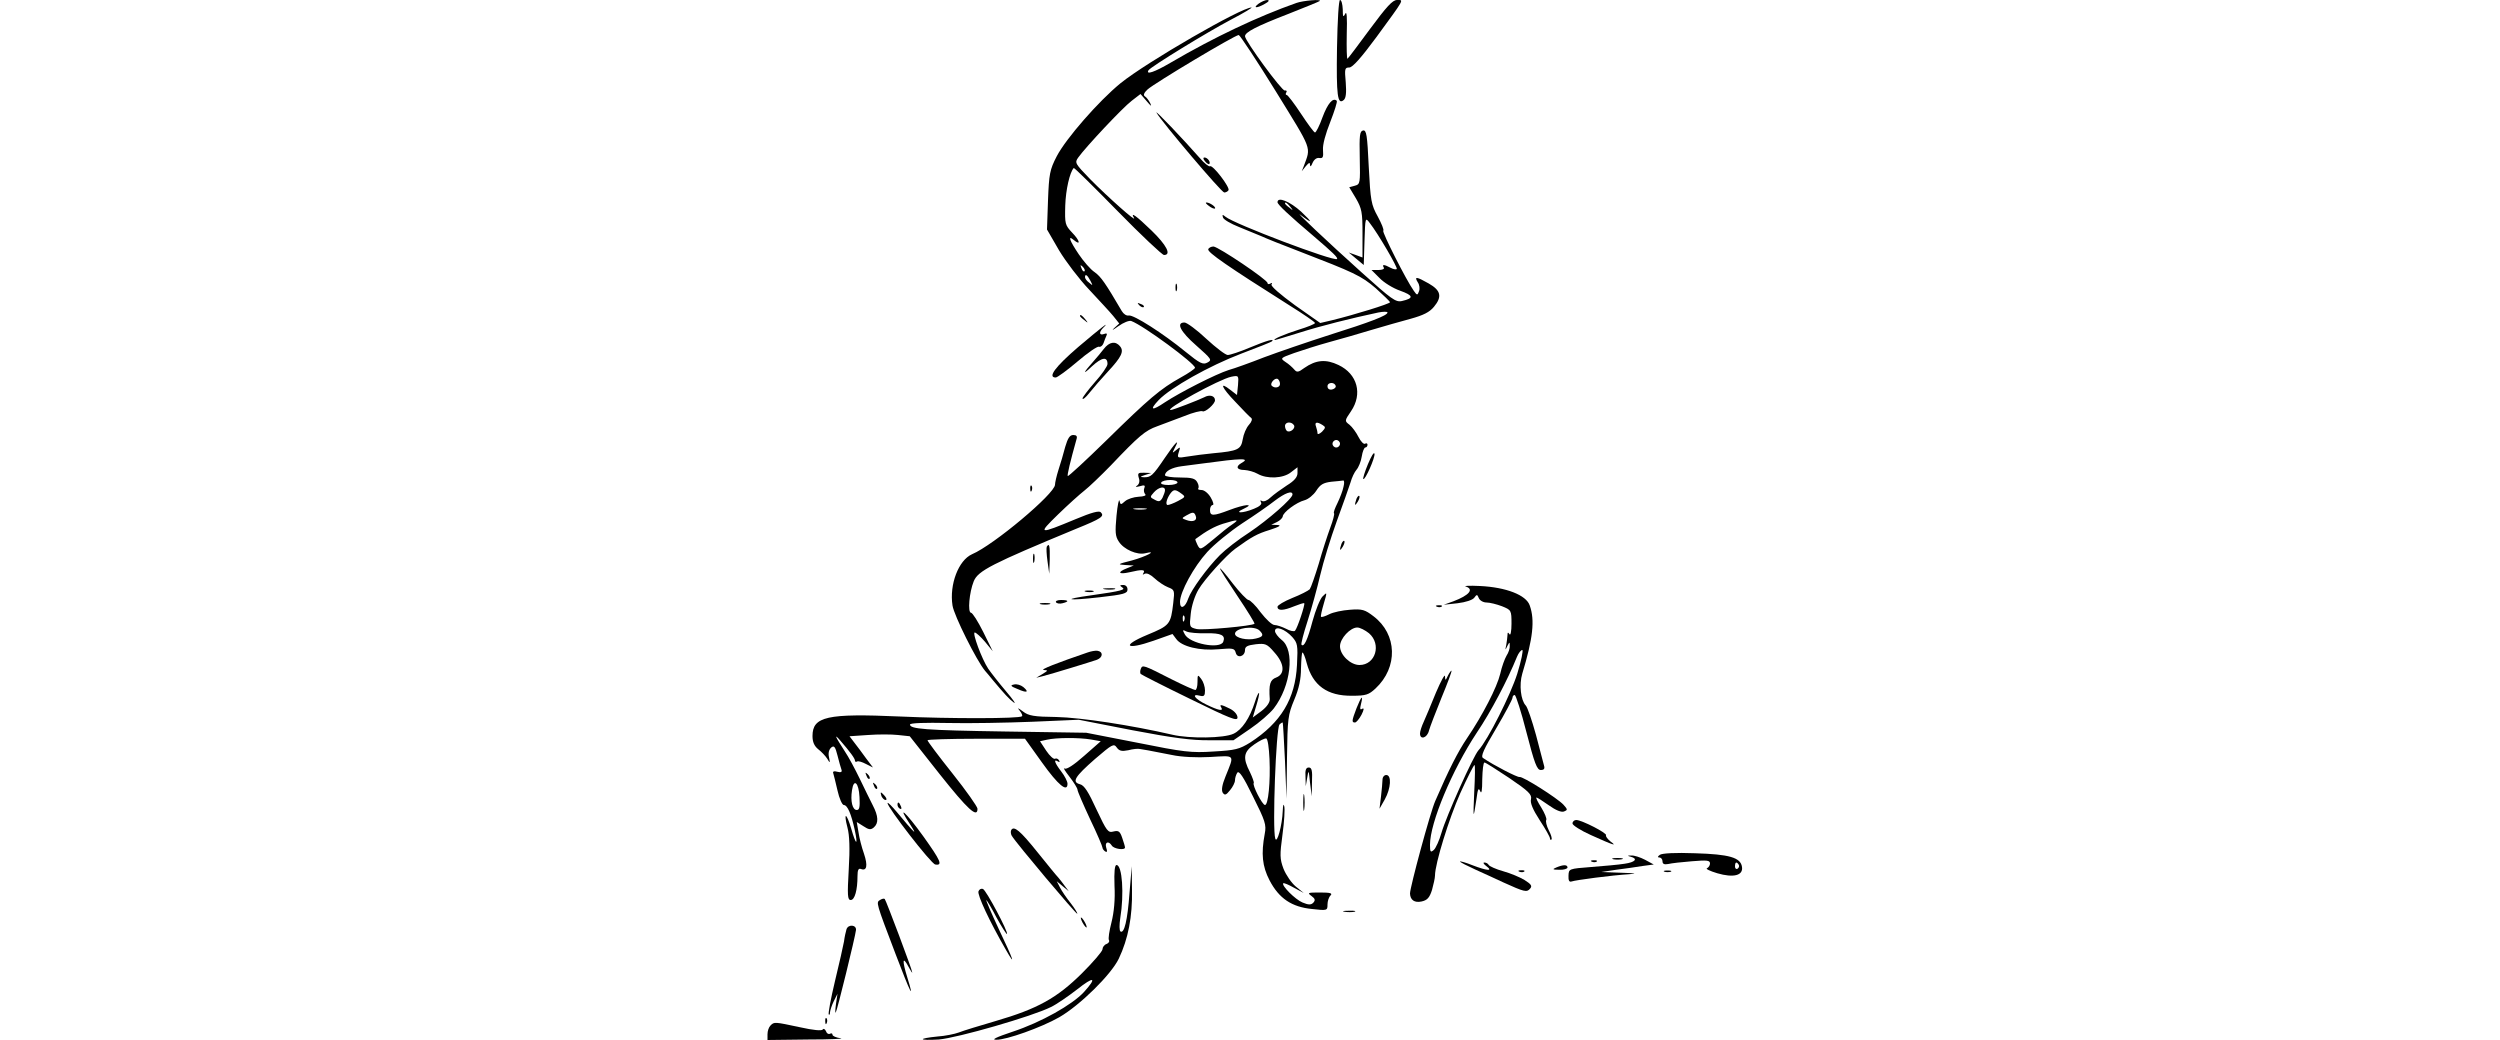 <?xml version="1.0" standalone="no"?>
<!DOCTYPE svg PUBLIC "-//W3C//DTD SVG 20010904//EN"
 "http://www.w3.org/TR/2001/REC-SVG-20010904/DTD/svg10.dtd">
<svg version="1.0" xmlns="http://www.w3.org/2000/svg"
 width="1000pt" height="416pt" viewBox="0 0 1000 416"
 preserveAspectRatio="xMidYMid meet">

<g transform="translate(0,416) scale(0.1,-0.1)"
fill="#000000" stroke="none">
<path d="M5034 4145 c-24 -18 -7 -19 26 0 16 9 19 14 9 15 -8 0 -24 -7 -35
-15z"/>
<path d="M5185 4148 c-153 -54 -327 -136 -503 -239 -63 -37 -100 -50 -88 -30
9 14 234 152 331 203 50 26 86 48 81 48 -39 1 -419 -218 -524 -303 -88 -72
-218 -221 -255 -292 -28 -54 -31 -71 -35 -177 l-4 -116 48 -83 c27 -45 81
-116 121 -158 39 -42 83 -89 96 -105 l24 -30 -21 -19 c-11 -11 -4 -7 17 8 21
15 44 24 52 21 49 -18 255 -170 255 -187 0 -4 -26 -22 -57 -39 -81 -45 -127
-84 -298 -252 -82 -80 -152 -145 -154 -142 -3 3 10 58 35 147 4 12 0 17 -13
17 -14 0 -22 -13 -32 -47 -7 -27 -19 -68 -27 -92 -8 -25 -14 -52 -14 -60 -1
-36 -245 -241 -332 -278 -54 -24 -91 -121 -78 -205 6 -40 96 -220 130 -261 6
-7 20 -23 31 -37 46 -55 65 -76 84 -90 11 -8 -3 12 -31 45 -28 33 -60 74 -71
90 -26 39 -65 145 -54 145 5 0 24 -17 41 -37 l31 -38 -38 77 c-21 42 -43 77
-49 77 -14 1 -7 82 11 126 17 42 72 70 410 210 101 41 114 50 98 66 -7 7 -37
-1 -99 -27 -152 -63 -154 -62 -72 18 40 39 88 82 106 96 18 14 65 59 105 100
113 119 138 140 186 157 26 10 74 28 109 41 34 14 67 22 72 19 10 -6 50 29 50
44 0 18 -22 24 -43 12 -27 -13 -125 -51 -134 -51 -30 0 196 124 242 133 30 6
30 5 27 -34 l-4 -39 -26 20 c-47 37 -36 10 19 -47 30 -32 58 -61 64 -65 5 -4
2 -15 -9 -27 -11 -12 -22 -38 -25 -58 -7 -41 -19 -47 -118 -56 -32 -3 -78 -9
-102 -13 -42 -7 -43 -6 -36 17 7 22 7 23 -10 9 -17 -14 -17 -14 -6 8 23 43 1
21 -40 -40 -48 -71 -56 -78 -84 -77 -16 1 -16 2 5 9 l25 8 -28 1 c-25 1 -27
-2 -22 -20 5 -13 2 -25 -6 -31 -10 -6 -6 -7 10 -3 19 6 23 4 18 -8 -3 -8 -1
-19 4 -24 5 -5 -5 -9 -27 -10 -19 -1 -44 -9 -54 -18 -17 -15 -18 -15 -22 2 -2
10 -8 -17 -12 -60 -6 -65 -5 -82 9 -103 20 -32 74 -55 106 -47 53 13 4 -13
-54 -29 -56 -14 -59 -16 -27 -18 l35 -2 -27 -11 c-41 -16 -34 -26 10 -16 51
12 64 11 56 -3 -5 -7 -3 -8 5 -3 8 4 23 -3 39 -18 15 -14 39 -30 54 -36 26
-10 27 -12 21 -63 -10 -86 -14 -90 -103 -127 -106 -44 -88 -63 24 -24 l76 27
15 -20 c21 -30 94 -48 169 -41 58 5 64 4 69 -14 6 -24 37 -15 37 11 0 14 10
19 43 23 38 4 45 2 74 -32 41 -45 44 -87 8 -101 -25 -9 -30 -28 -26 -86 1 -13
-11 -31 -33 -48 l-35 -26 14 47 c8 26 13 49 11 51 -2 2 -10 -14 -16 -35 -21
-66 -52 -112 -86 -128 -38 -18 -175 -20 -244 -4 -164 38 -367 69 -464 71 -91
1 -112 5 -134 22 -21 16 -24 16 -13 3 8 -10 12 -20 9 -22 -9 -10 -292 -10
-488 -1 -292 13 -350 0 -350 -78 0 -24 7 -40 23 -53 13 -10 29 -27 36 -38 11
-19 12 -18 7 6 -4 17 0 31 9 39 11 9 16 4 25 -32 6 -24 13 -49 16 -57 3 -9 -2
-12 -17 -8 -13 4 -19 1 -16 -6 2 -7 10 -38 17 -69 7 -32 19 -58 25 -58 15 0
30 -36 44 -100 14 -65 5 -62 -14 5 -19 65 -32 69 -15 4 8 -30 10 -83 5 -166
-6 -105 -5 -123 8 -123 16 0 27 40 27 96 0 24 4 32 14 28 23 -9 28 13 12 61
-9 25 -19 64 -22 86 l-7 41 27 -17 c21 -14 29 -15 41 -5 20 17 19 45 -4 89
-10 20 -34 68 -52 106 -19 39 -45 88 -60 110 -39 60 -44 73 -18 43 39 -45 59
-72 59 -81 0 -4 4 -6 8 -3 5 3 21 -2 36 -10 l28 -14 -28 37 c-15 21 -36 49
-47 63 l-19 25 74 5 c40 3 94 3 120 0 l47 -5 120 -152 c112 -141 151 -177 151
-138 0 8 -45 72 -100 141 -55 69 -100 129 -100 133 0 3 88 6 195 6 l195 0 68
-95 c65 -91 102 -121 102 -85 0 9 -11 31 -25 49 -27 35 -32 52 -13 40 7 -4 8
-3 4 5 -4 6 -11 9 -16 6 -5 -3 -21 11 -35 32 l-25 38 27 6 c38 9 130 9 177 1
l39 -7 -66 -58 c-43 -38 -71 -56 -79 -51 -7 5 2 -10 20 -33 17 -22 32 -46 32
-52 0 -6 23 -59 50 -117 28 -58 50 -110 50 -115 0 -4 5 -11 11 -15 8 -4 9 0 4
15 -7 23 9 29 22 9 8 -14 53 -20 53 -8 0 4 -5 21 -11 38 -9 27 -15 31 -35 26
-22 -6 -27 1 -68 88 -32 70 -49 97 -66 101 -34 9 -21 30 60 101 69 59 75 63
87 46 10 -14 20 -16 46 -11 18 5 39 7 47 5 16 -2 30 -5 128 -24 37 -8 99 -11
153 -8 102 6 97 12 61 -78 -14 -34 -17 -55 -11 -65 8 -11 13 -10 29 10 11 13
20 31 20 40 0 9 4 22 9 30 7 10 24 -15 63 -95 49 -98 54 -113 47 -149 -15 -80
-10 -130 19 -186 38 -73 89 -107 170 -115 61 -7 62 -6 62 18 0 13 5 29 12 36
9 9 0 12 -42 12 -49 0 -52 -1 -34 -14 15 -11 16 -17 7 -27 -9 -9 -19 -9 -43 1
-29 12 -85 68 -77 77 3 2 22 -6 43 -18 l39 -21 -32 26 c-17 14 -39 46 -49 71
-15 40 -15 55 -4 137 7 51 10 102 7 113 -3 12 -5 5 -6 -18 -2 -57 -23 -135
-30 -111 -12 37 3 442 17 456 6 6 13 10 13 7 1 -2 5 -71 9 -154 l6 -150 2 166
c2 155 4 170 29 230 19 45 27 83 27 126 1 35 3 63 6 63 3 0 11 -19 17 -43 24
-89 82 -131 181 -130 56 0 67 4 94 29 91 85 87 217 -8 289 -34 26 -45 30 -94
26 -30 -2 -68 -10 -83 -18 -16 -8 -31 -13 -33 -10 -2 2 3 25 11 52 14 48 14
48 -5 29 -10 -10 -28 -55 -40 -99 -20 -75 -34 -105 -44 -94 -3 2 8 45 24 94
16 50 39 133 51 185 12 52 42 149 66 215 24 66 49 136 55 155 5 19 16 42 24
51 8 9 18 33 21 53 3 20 10 36 14 36 5 0 9 5 9 11 0 5 -4 8 -10 4 -5 -3 -17 9
-26 27 -9 18 -25 40 -36 49 -20 15 -20 16 6 54 47 69 26 149 -50 185 -50 24
-90 21 -137 -12 -24 -18 -30 -18 -40 -6 -7 8 -22 22 -35 30 -22 15 -21 16 35
36 32 11 94 31 138 43 44 12 121 34 170 49 50 15 121 35 158 45 50 14 75 26
93 48 33 40 28 65 -21 93 -49 28 -59 29 -44 5 7 -10 9 -26 5 -36 -6 -17 -8
-17 -21 2 -30 42 -127 234 -122 240 4 3 -7 29 -22 57 -26 47 -29 62 -36 199
-6 127 -9 148 -23 145 -13 -3 -15 -19 -13 -109 2 -102 2 -106 -20 -112 l-22
-6 27 -45 c23 -40 26 -55 26 -140 l0 -96 -27 10 -28 10 30 -25 30 -25 3 96 c3
95 3 96 21 72 33 -42 113 -179 108 -184 -3 -3 -14 -1 -25 5 -26 14 -35 14 -27
1 4 -6 -6 -10 -21 -10 l-28 0 32 -32 c17 -18 54 -41 83 -51 53 -19 55 -30 7
-41 -25 -6 -42 7 -160 113 -138 124 -280 258 -244 230 47 -36 48 -30 1 14 -45
41 -95 62 -95 38 0 -9 47 -53 145 -136 76 -65 98 -86 93 -91 -12 -11 -411 140
-446 169 -12 10 -14 9 -10 -3 2 -8 31 -25 64 -38 32 -13 73 -30 90 -37 17 -8
84 -35 150 -60 220 -85 249 -98 307 -148 31 -28 57 -53 57 -56 0 -6 -142 -50
-232 -72 l-47 -11 -101 71 c-59 43 -98 77 -94 83 4 7 2 8 -4 4 -7 -4 -12 -3
-12 2 0 13 -195 144 -216 146 -9 0 -19 -5 -21 -11 -4 -12 77 -68 324 -224 56
-35 103 -67 103 -71 0 -4 -30 -16 -66 -27 -57 -18 -108 -40 -94 -41 3 0 48 14
100 30 85 27 205 57 313 80 20 4 37 4 37 0 0 -12 -68 -38 -233 -90 -87 -28
-204 -68 -260 -89 -56 -22 -120 -45 -142 -51 -51 -16 -196 -90 -255 -129 -53
-36 -64 -32 -25 9 48 50 203 137 329 185 66 25 122 47 124 50 12 12 -21 3 -88
-25 -40 -17 -80 -30 -89 -30 -9 0 -47 29 -86 65 -38 36 -78 65 -87 65 -35 0
-17 -36 47 -92 61 -54 64 -58 45 -68 -18 -10 -30 -4 -88 43 -89 73 -208 149
-227 145 -9 -2 -21 6 -28 18 -65 111 -83 137 -108 155 -17 11 -45 44 -64 72
-37 55 -45 78 -20 57 29 -24 25 -3 -6 29 -29 31 -30 35 -28 109 2 63 18 133
34 150 2 2 81 -76 175 -172 95 -97 179 -176 186 -176 31 0 10 40 -50 98 -61
59 -86 77 -70 50 12 -20 -104 83 -175 155 -61 63 -63 66 -48 87 29 41 178 200
214 227 l35 27 25 -29 c17 -20 21 -23 14 -8 -6 12 -16 25 -22 28 -7 5 -2 15
11 27 27 25 350 218 365 218 5 -1 72 -102 148 -225 149 -242 141 -220 112
-300 l-8 -20 16 20 c13 15 17 17 17 5 1 -9 5 -5 10 8 6 14 17 22 27 20 15 -2
17 3 15 32 -2 21 10 64 29 112 17 44 29 81 26 85 -15 14 -36 -10 -57 -66 -12
-34 -26 -61 -30 -61 -4 0 -29 34 -56 75 -27 41 -53 75 -57 75 -5 0 -5 5 -2 10
4 6 1 9 -6 8 -11 -3 -158 197 -159 217 0 16 43 39 175 90 66 26 122 49 124 51
9 8 -66 2 -94 -8z m-24 -815 c13 -16 12 -17 -3 -4 -10 7 -18 15 -18 17 0 8 8
3 21 -13z m-823 -258 c-3 -3 -9 2 -12 12 -6 14 -5 15 5 6 7 -7 10 -15 7 -18z
m23 -37 c11 -21 11 -22 -4 -9 -10 7 -17 17 -17 22 0 15 9 10 21 -13z m759
-414 c0 -14 -21 -19 -33 -7 -9 9 13 34 24 27 5 -3 9 -12 9 -20z m223 -9 c1 -5
-6 -11 -15 -13 -11 -2 -18 3 -18 13 0 17 30 18 33 0z m-167 -156 c7 -12 -15
-31 -28 -23 -4 3 -8 12 -8 20 0 17 26 19 36 3z m114 1 c13 -8 13 -11 -2 -27
-10 -9 -18 -12 -18 -6 0 6 -3 18 -6 27 -7 18 4 20 26 6z m70 -75 c0 -8 -7 -15
-15 -15 -8 0 -15 7 -15 15 0 8 7 15 15 15 8 0 15 -7 15 -15z m-394 -77 c-25
-14 -19 -28 12 -28 15 -1 38 -7 52 -15 38 -22 103 -19 134 6 l26 20 0 -23 c0
-16 -12 -31 -43 -50 -23 -15 -52 -36 -65 -48 -12 -12 -27 -18 -34 -14 -7 4 -8
3 -4 -5 5 -7 -5 -17 -28 -26 -46 -19 -83 -19 -41 0 47 22 3 18 -57 -5 -66 -25
-78 -25 -78 0 0 11 5 20 11 20 5 0 2 13 -8 30 -10 17 -26 30 -37 30 -11 0 -16
3 -13 6 3 4 2 15 -4 25 -8 15 -21 19 -69 19 -33 0 -60 4 -60 9 0 16 27 31 66
36 21 3 59 8 84 11 161 22 192 22 156 2z m-256 -78 c0 -5 -16 -10 -36 -10 -21
0 -33 4 -29 10 3 6 19 10 36 10 16 0 29 -4 29 -10z m664 -17 c-3 -16 -14 -44
-24 -65 -10 -20 -17 -38 -14 -41 3 -2 -4 -29 -15 -58 -11 -30 -32 -94 -46
-144 -15 -49 -31 -95 -36 -102 -6 -6 -37 -22 -70 -35 -32 -13 -59 -29 -59 -35
0 -17 23 -16 67 2 20 8 38 14 40 12 4 -5 -27 -99 -37 -110 -3 -4 -20 -1 -36 8
-16 8 -37 15 -46 15 -10 0 -34 23 -55 50 -20 28 -43 50 -49 50 -6 0 -35 30
-63 66 -28 37 -51 64 -51 60 0 -4 32 -54 71 -112 39 -58 69 -107 67 -109 -9
-9 -207 -27 -232 -21 -28 7 -29 8 -23 61 3 31 16 72 31 97 23 40 112 138 147
163 66 48 88 60 137 75 40 13 49 19 32 20 l-25 1 23 11 c12 6 22 16 23 22 0
16 55 57 87 65 15 4 36 21 47 38 16 25 28 32 60 36 22 2 43 4 48 5 4 1 5 -10
1 -25z m-714 -14 c0 -6 -5 -19 -10 -30 -9 -16 -15 -17 -31 -8 -20 10 -20 11
-3 30 19 21 44 26 44 8z m65 -13 c18 -13 17 -14 -13 -30 -17 -9 -36 -16 -41
-16 -11 0 -4 27 12 48 12 15 19 15 42 -2z m445 -4 c0 -16 -97 -101 -173 -152
-44 -28 -96 -69 -117 -90 -51 -51 -115 -139 -127 -174 -12 -37 -33 -46 -33
-14 0 40 55 141 109 200 28 31 91 82 139 114 48 31 107 72 131 91 42 32 71 42
71 25z m-587 -59 c-13 -2 -33 -2 -45 0 -13 2 -3 4 22 4 25 0 35 -2 23 -4z
m200 -27 c7 -18 -11 -26 -38 -16 -19 7 -19 7 0 18 26 15 32 15 38 -2z m147
-33 c-14 -9 -48 -36 -77 -61 -51 -42 -52 -43 -63 -22 -6 12 -10 23 -8 24 46
34 76 50 110 61 59 18 67 18 38 -2z m-193 -385 c-3 -8 -6 -5 -6 6 -1 11 2 17
5 13 3 -3 4 -12 1 -19z m301 -40 c18 -18 15 -25 -14 -32 -35 -9 -84 2 -84 19
0 23 77 34 98 13z m131 -26 c21 -24 23 -32 19 -111 -7 -137 -64 -231 -187
-311 -44 -27 -59 -31 -147 -36 -89 -6 -120 -2 -304 35 l-205 40 -325 5 c-323
5 -380 10 -380 28 0 6 60 8 153 6 83 -2 235 1 337 5 l185 8 215 -42 c163 -31
238 -41 310 -40 l94 0 67 46 c37 25 79 62 94 81 69 90 85 233 32 274 -15 12
-27 28 -27 36 0 22 40 8 69 -24z m307 15 c51 -44 26 -127 -38 -127 -36 0 -78
40 -78 75 0 31 41 75 69 75 11 0 32 -11 47 -23z m-651 0 c60 1 78 -8 68 -34
-12 -31 -135 -8 -154 30 -10 18 -9 19 7 11 11 -5 46 -8 79 -7z m253 -503 c4
-92 -5 -184 -18 -184 -11 0 -52 81 -45 88 2 2 -5 22 -15 43 -30 58 -26 82 18
112 20 14 42 25 47 23 6 -1 11 -38 13 -82z m-1640 -152 c2 -40 0 -52 -11 -52
-17 0 -26 35 -19 79 7 49 27 31 30 -27z"/>
<path d="M5348 3968 c-3 -191 2 -229 27 -208 9 8 11 29 8 70 -5 55 -4 60 14
60 13 0 47 38 109 122 114 156 110 148 82 148 -18 0 -42 -27 -108 -116 -47
-64 -87 -117 -90 -119 -3 -2 -4 43 -3 98 2 68 0 95 -6 82 -8 -16 -10 -13 -10
18 -1 20 -5 37 -11 37 -5 0 -10 -78 -12 -192z"/>
<path d="M4626 3709 c22 -38 260 -319 271 -319 6 0 14 4 17 9 7 11 -63 103
-74 96 -4 -3 -23 12 -41 33 -64 73 -182 197 -173 181z"/>
<path d="M4820 3515 c7 -9 15 -13 17 -11 7 7 -7 26 -19 26 -6 0 -6 -6 2 -15z"/>
<path d="M4836 3336 c10 -8 21 -12 24 -10 5 6 -21 24 -34 24 -6 0 -1 -6 10
-14z"/>
<path d="M4702 3010 c0 -14 2 -19 5 -12 2 6 2 18 0 25 -3 6 -5 1 -5 -13z"/>
<path d="M4557 2939 c7 -7 15 -10 18 -7 3 3 -2 9 -12 12 -14 6 -15 5 -6 -5z"/>
<path d="M4320 2896 c0 -2 8 -10 18 -17 15 -13 16 -12 3 4 -13 16 -21 21 -21
13z"/>
<path d="M4313 2772 c-92 -79 -124 -122 -90 -122 6 0 46 29 87 64 41 35 80 62
86 59 6 -2 14 4 18 14 3 10 9 24 12 31 4 8 0 10 -10 6 -19 -7 -21 7 -4 24 33
33 -7 2 -99 -76z"/>
<path d="M4415 2764 c-11 -14 -29 -36 -40 -48 -43 -48 -47 -59 -8 -22 40 37
63 41 63 10 0 -9 -22 -41 -50 -72 -27 -31 -50 -61 -50 -66 1 -6 13 4 28 23 15
19 48 57 74 85 54 58 65 81 48 101 -18 22 -43 18 -65 -11z"/>
<path d="M5472 2304 c-13 -31 -21 -58 -19 -60 7 -7 48 86 45 101 -2 9 -13 -10
-26 -41z"/>
<path d="M4121 2204 c0 -11 3 -14 6 -6 3 7 2 16 -1 19 -3 4 -6 -2 -5 -13z"/>
<path d="M5426 2165 c-9 -26 -7 -32 5 -12 6 10 9 21 6 23 -2 3 -7 -2 -11 -11z"/>
<path d="M5366 1985 c-9 -26 -7 -32 5 -12 6 10 9 21 6 23 -2 3 -7 -2 -11 -11z"/>
<path d="M4187 1973 c-2 -5 -1 -30 3 -58 l7 -50 2 58 c1 54 -2 67 -12 50z"/>
<path d="M4132 1925 c0 -16 2 -22 5 -12 2 9 2 23 0 30 -3 6 -5 -1 -5 -18z"/>
<path d="M4488 1811 c17 -10 -2 -15 -121 -32 -124 -17 -100 -23 32 -8 96 11
111 15 111 31 0 11 -7 18 -17 18 -14 0 -15 -2 -5 -9z"/>
<path d="M5863 1814 c34 -11 14 -35 -49 -59 l-39 -14 55 6 c33 4 60 13 67 22
10 14 12 14 18 -1 4 -10 18 -18 31 -18 13 0 41 -7 62 -15 37 -15 38 -16 38
-70 0 -30 -4 -49 -8 -42 -6 9 -8 8 -8 -3 0 -8 -3 -26 -5 -40 -5 -22 -4 -22 4
-5 9 18 10 18 10 2 1 -10 -5 -28 -13 -40 -7 -12 -19 -44 -25 -72 -13 -54 -70
-165 -133 -258 -36 -53 -73 -126 -127 -251 -20 -45 -101 -345 -101 -370 1 -26
18 -38 46 -32 23 5 32 15 42 46 6 22 12 48 12 58 0 47 56 228 101 329 28 62
54 113 57 113 3 0 2 -48 -1 -107 -5 -110 -4 -116 9 -28 5 39 8 46 15 30 5 -13
8 3 8 48 1 37 4 67 9 67 4 0 48 -28 99 -62 78 -53 91 -66 87 -85 -4 -14 7 -41
35 -84 23 -35 41 -67 41 -73 0 -5 3 -7 6 -4 3 4 -2 20 -11 37 -9 18 -13 36
-10 41 3 5 -6 27 -20 50 -14 22 -23 40 -19 40 3 0 25 -14 49 -31 28 -20 50
-29 61 -25 15 6 15 8 -2 27 -24 26 -164 115 -176 111 -8 -2 -102 46 -146 76
-10 7 3 35 53 119 36 61 65 116 65 122 0 6 4 11 9 11 4 0 26 -67 47 -150 32
-124 42 -150 57 -150 13 0 17 5 13 18 -2 9 -17 64 -32 122 -16 58 -34 111 -41
118 -20 21 -27 83 -14 127 43 142 51 214 30 273 -14 42 -95 73 -199 78 -41 2
-67 1 -57 -2z m206 -349 c-27 -85 -117 -264 -155 -306 -21 -23 -129 -264 -148
-330 -9 -31 -23 -62 -31 -69 -13 -11 -15 -8 -15 21 0 88 88 298 187 448 56 83
123 210 161 304 6 15 16 27 21 27 5 0 -4 -43 -20 -95z"/>
<path d="M4418 1803 c12 -2 30 -2 40 0 9 3 -1 5 -23 4 -22 0 -30 -2 -17 -4z"/>
<path d="M4343 1793 c9 -2 23 -2 30 0 6 3 -1 5 -18 5 -16 0 -22 -2 -12 -5z"/>
<path d="M4224 1751 c3 -5 15 -7 26 -4 28 7 25 13 -6 13 -14 0 -23 -4 -20 -9z"/>
<path d="M4163 1743 c9 -2 25 -2 35 0 9 3 1 5 -18 5 -19 0 -27 -2 -17 -5z"/>
<path d="M5748 1733 c7 -3 16 -2 19 1 4 3 -2 6 -13 5 -11 0 -14 -3 -6 -6z"/>
<path d="M4350 1550 c-123 -42 -192 -69 -175 -70 18 -1 18 -2 -5 -16 l-25 -15
25 6 c39 10 192 57 218 66 25 10 25 33 1 36 -8 1 -25 -2 -39 -7z"/>
<path d="M4563 1484 c-3 -8 -3 -17 0 -20 3 -3 91 -48 196 -99 163 -80 191 -91
191 -75 0 11 -12 26 -30 35 -34 17 -44 19 -35 5 10 -16 -11 -12 -60 12 -46 22
-62 45 -25 35 16 -4 20 0 20 21 0 15 -7 36 -15 46 -14 19 -15 18 -15 -12 0
-18 -4 -32 -9 -32 -5 0 -47 19 -93 42 -116 59 -118 60 -125 42z"/>
<path d="M5792 1458 c-10 -21 -11 -22 -12 -3 0 11 -16 -18 -36 -65 -19 -47
-41 -99 -49 -117 -8 -17 -15 -38 -15 -47 0 -27 29 -18 36 12 4 15 27 74 50
131 24 58 42 106 40 108 -1 2 -8 -7 -14 -19z"/>
<path d="M4056 1422 c-16 -3 -14 -7 14 -18 38 -17 48 -13 23 8 -10 8 -27 13
-37 10z"/>
<path d="M5426 1327 c-19 -50 -20 -57 -6 -57 5 0 17 14 26 31 10 20 11 28 3
24 -9 -6 -10 -1 -5 19 10 40 1 31 -18 -17z"/>
<path d="M5222 1053 l1 -38 6 35 c5 32 6 31 11 -20 l7 -55 1 58 c2 45 -1 57
-13 57 -11 0 -15 -10 -13 -37z"/>
<path d="M3466 1057 c3 -10 9 -15 12 -12 3 3 0 11 -7 18 -10 9 -11 8 -5 -6z"/>
<path d="M5530 1041 c0 -10 -3 -40 -6 -67 l-6 -49 21 37 c25 45 28 98 6 98 -8
0 -15 -8 -15 -19z"/>
<path d="M3496 1017 c3 -10 9 -15 12 -12 3 3 0 11 -7 18 -10 9 -11 8 -5 -6z"/>
<path d="M5213 950 c0 -30 2 -43 4 -27 2 15 2 39 0 55 -2 15 -4 2 -4 -28z"/>
<path d="M3526 975 c4 -8 11 -15 16 -15 6 0 5 6 -2 15 -7 8 -14 15 -16 15 -2
0 -1 -7 2 -15z"/>
<path d="M3550 948 c-1 -17 174 -243 191 -246 31 -5 22 15 -48 113 -70 97
-108 131 -53 48 33 -51 19 -37 -52 48 -20 24 -37 41 -38 37z"/>
<path d="M3590 941 c0 -6 4 -13 10 -16 6 -3 7 1 4 9 -7 18 -14 21 -14 7z"/>
<path d="M6290 866 c0 -7 33 -28 73 -46 93 -42 107 -46 79 -26 -12 10 -20 21
-18 25 6 8 -97 61 -119 61 -8 0 -15 -6 -15 -14z"/>
<path d="M4045 840 c-3 -6 -2 -16 2 -23 17 -29 258 -315 262 -312 2 2 -10 21
-26 42 -17 21 -36 49 -43 63 l-13 25 24 -20 24 -20 -15 20 c-8 11 -20 27 -27
35 -8 8 -45 54 -83 101 -69 86 -94 107 -105 89z"/>
<path d="M6640 741 c-10 -7 -11 -11 -2 -11 6 0 12 -7 12 -15 0 -11 7 -14 23
-11 12 3 55 8 95 11 60 5 72 4 72 -9 0 -8 -6 -16 -12 -19 -7 -2 11 -11 41 -20
65 -19 104 -9 99 25 -5 38 -51 51 -188 55 -77 3 -131 0 -140 -6z m315 -40 c3
-5 1 -12 -5 -16 -5 -3 -10 1 -10 9 0 18 6 21 15 7z"/>
<path d="M6523 733 c30 -8 18 -22 -25 -28 -24 -4 -83 -9 -133 -13 -90 -7 -90
-7 -91 -35 -1 -19 3 -26 12 -23 17 6 162 25 229 29 37 3 29 4 -30 6 l-80 3 60
9 c33 4 80 11 105 15 l45 6 -35 19 c-19 10 -44 18 -55 17 -17 0 -17 -1 -2 -5z"/>
<path d="M6453 723 c9 -2 25 -2 35 0 9 3 1 5 -18 5 -19 0 -27 -2 -17 -5z"/>
<path d="M5840 714 c0 -3 28 -17 63 -33 34 -15 83 -38 109 -50 86 -39 95 -41
108 -26 10 11 5 18 -22 35 -18 11 -56 27 -85 35 -29 8 -55 20 -58 25 -3 6 -11
10 -18 10 -6 0 -2 -7 9 -15 27 -20 4 -19 -56 4 -27 11 -50 17 -50 15z"/>
<path d="M6368 713 c7 -3 16 -2 19 1 4 3 -2 6 -13 5 -11 0 -14 -3 -6 -6z"/>
<path d="M4458 617 c3 -55 -2 -106 -12 -146 -9 -35 -14 -67 -10 -72 3 -5 -2
-12 -10 -15 -9 -3 -16 -13 -16 -21 0 -8 -37 -51 -82 -96 -100 -99 -177 -142
-345 -191 -65 -19 -131 -39 -148 -46 -16 -6 -55 -14 -85 -16 -81 -8 -77 -17 5
-12 74 6 376 93 449 130 23 11 69 43 104 70 68 54 82 50 28 -10 -47 -51 -171
-121 -286 -159 -66 -22 -86 -32 -65 -32 40 -1 180 49 252 90 83 48 207 170
238 234 38 80 55 169 53 275 l-1 95 -9 -107 c-8 -110 -21 -163 -36 -154 -5 3
-5 27 -1 53 16 97 8 213 -15 213 -7 0 -10 -26 -8 -83z"/>
<path d="M6225 690 c-17 -7 -15 -9 13 -9 17 -1 32 4 32 9 0 12 -17 12 -45 0z"/>
<path d="M6078 673 c7 -3 16 -2 19 1 4 3 -2 6 -13 5 -11 0 -14 -3 -6 -6z"/>
<path d="M6658 673 c6 -2 18 -2 25 0 6 3 1 5 -13 5 -14 0 -19 -2 -12 -5z"/>
<path d="M3914 595 c-6 -14 45 -122 110 -235 40 -70 31 -42 -29 84 -30 64 -52
116 -50 116 2 0 21 -31 41 -70 21 -38 40 -68 42 -66 6 7 -83 175 -96 180 -7 3
-15 -1 -18 -9z"/>
<path d="M3520 560 c-16 -10 -17 -8 63 -218 58 -153 77 -191 46 -91 -21 68
-19 87 5 42 8 -15 15 -26 15 -23 1 8 -105 289 -110 294 -3 3 -11 1 -19 -4z"/>
<path d="M5378 513 c12 -2 30 -2 40 0 9 3 -1 5 -23 4 -22 0 -30 -2 -17 -4z"/>
<path d="M4330 470 c6 -11 13 -20 16 -20 2 0 0 9 -6 20 -6 11 -13 20 -16 20
-2 0 0 -9 6 -20z"/>
<path d="M3386 443 c-3 -10 -8 -32 -10 -49 -3 -17 -19 -88 -36 -158 -17 -71
-28 -131 -25 -134 3 -3 5 1 5 9 1 8 7 28 15 44 l15 30 -6 -40 c-3 -22 -4 -38
-1 -35 5 5 78 303 81 330 2 21 -31 24 -38 3z"/>
<path d="M3301 74 c0 -11 3 -14 6 -6 3 7 2 16 -1 19 -3 4 -6 -2 -5 -13z"/>
<path d="M3082 58 c-7 -7 -12 -22 -12 -35 l0 -23 163 2 c89 0 147 3 130 5 -18
2 -33 9 -33 14 0 6 -5 7 -10 4 -6 -3 -13 1 -16 10 -4 9 -10 12 -13 7 -4 -6
-37 -3 -91 9 -103 22 -103 22 -118 7z"/>
</g>
</svg>
